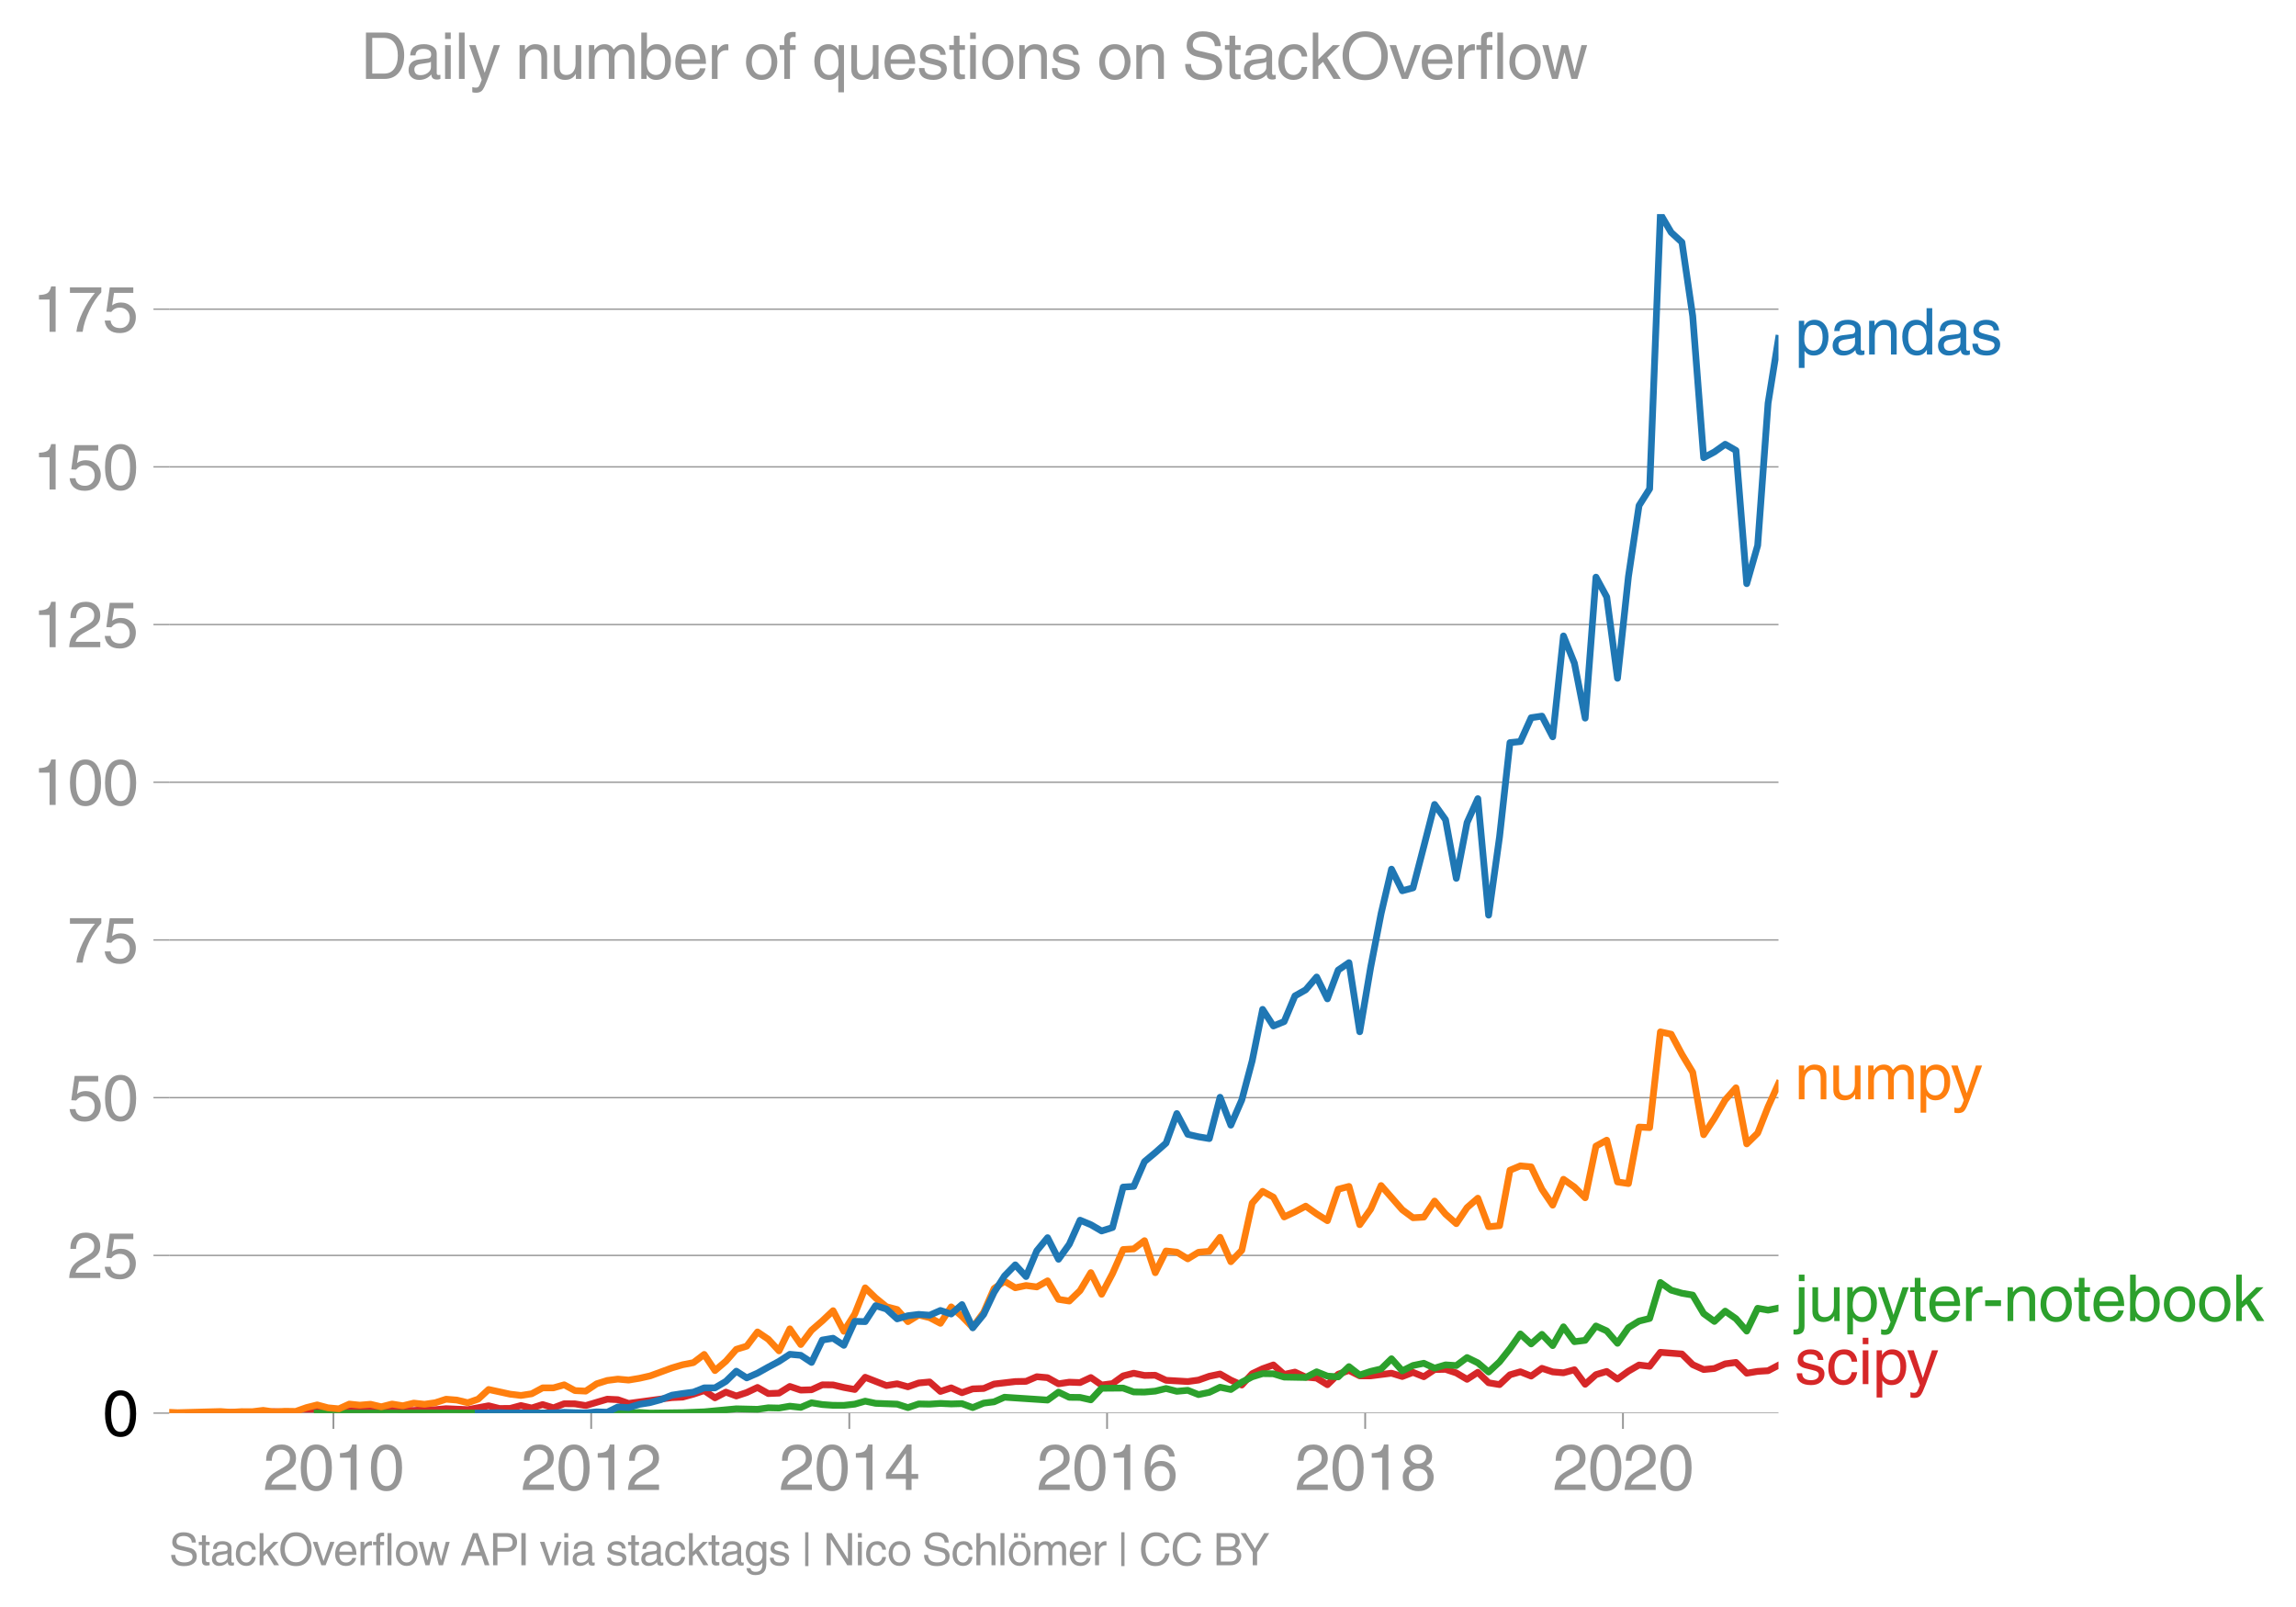 <svg height="475.651" viewBox="0 0 509.52 356.738" width="679.36" xmlns="http://www.w3.org/2000/svg" xmlns:xlink="http://www.w3.org/1999/xlink"><defs><style>*{stroke-linecap:butt;stroke-linejoin:round}</style></defs><g id="figure_1"><path d="M0 356.738h509.52V0H0z" style="fill:none" id="patch_1"/><g id="axes_1"><path d="M37.556 313.628h357.12V47.516H37.556z" style="fill:none" id="patch_2"/><path clip-path="url(#p4fe39985f9)" d="m41.787 313.628 11.833-.186 4.78.093 2.39-.223 4.818.223 2.392-.313 2.388-.06 2.39.24 2.43-.451 2.311.127 4.702-.243 2.39.025 2.39-.352 2.39.443 2.429.09 2.39-.16 2.391-.02 2.388-.213 4.82.212 4.621-.858 2.392.6 2.39-.013 2.39-.64 2.39.55 2.429-.768 2.39.73 2.391-.91 2.389.024 2.39.382 4.78-1.419 2.349.11 2.391.833 7.17-.97 2.43-.315 2.39-.115 2.39-.653 2.389-.793 2.39 1.606 2.43-1.265 2.31.852 2.31-.761 2.392-1.132 2.39 1.357 2.39-.097 2.39-1.483 2.43.813 2.39-.077 2.39-1.098 2.39.024 2.389.564 2.43.451 2.31-2.711 4.702 1.836 2.39-.39 2.39.67 2.39-.85 2.43-.226 2.39 2.103 2.39-.793 2.39 1.073 2.39-.847 2.428-.09 2.312-.986 4.701-.55 2.39-.045 2.39-1.029 2.39.216 2.43 1.355 2.39-.357 2.39.086 2.39-1.113 2.39 1.655 2.428-.317 2.351-1.707 2.35-.596 2.39.498 2.39-.046 2.39 1.12 4.82.28 2.39-.327 2.391-.848 2.389-.505 2.39 1.364 2.429 1.084 2.311-2.518 2.31-1.096 2.392-.841 2.39 2.106 2.39-.52 2.39 1.107 2.429.226 2.39 1.468 2.391-2.326 2.389-.848 2.39 1.21h2.429l4.621-.588 2.392.732 2.39-.913 2.39.96 2.39-1.592 2.429-.045 2.39.796 2.391 1.417 2.389-1.557 2.39 2.325 2.429.406 2.311-2.177 2.31-.668 2.392.954 2.39-1.722 2.39.789 2.39.205 2.429-.678 2.39 3.226 2.392-2.142 2.388-.704 2.39 1.698 2.429-1.762 2.35-1.365 2.35.281 2.391-3.1 4.78.374 2.39 2.365 2.43 1.084 2.39-.229 2.391-1.036 2.388-.317 2.39 2.395 2.43-.406 2.311-.142 2.31-1.213h0" style="fill:none;stroke:#d62728;stroke-linecap:square;stroke-width:1.5" id="line2d_1"/><g id="matplotlib.axis_1"><g id="xtick_1"><g id="line2d_2"><defs><path d="M0 0v3.5" id="m12891c9769" style="stroke:#969696;stroke-width:.4"/></defs><use style="fill:#969696;stroke:#969696;stroke-width:.4" x="73.993" xlink:href="#m12891c9769" y="313.628"/></g><g style="fill:#969696" transform="matrix(.14 0 0 -.14 58.422 330.678)" id="text_1"><defs><path d="M281 2888q0 793 409 1202 410 410 1148 410 618 0 1012-375t394-969q0-462-227-780-226-317-667-557l-775-425q-684-375-775-863h2444V0H166q25 634 275 1056t781 728l806 469q322 185 469 383t147 545q0 344-241 578-240 235-650 235-453 0-678-299-225-298-231-807H281z" id="HelveticaWorld-Regular-32" transform="scale(.016)"/><path d="M2719 2188q0 903-239 1354-239 452-702 452-453 0-697-452-243-451-243-1354 0-875 240-1340 241-464 700-464 463 0 702 448 239 449 239 1356zm603 0q0-1107-400-1709-400-601-1144-601-772 0-1156 623-384 624-384 1687 0 1090 393 1701 394 611 1147 611 744 0 1144-608t400-1704z" id="HelveticaWorld-Regular-30" transform="scale(.016)"/><path d="M2297 0h-600v3194H647v447q550 18 818 176 269 158 391 683h441V0z" id="HelveticaWorld-Regular-31" transform="scale(.016)"/></defs><use xlink:href="#HelveticaWorld-Regular-32"/><use x="55.615" xlink:href="#HelveticaWorld-Regular-30"/><use x="111.23" xlink:href="#HelveticaWorld-Regular-31"/><use x="166.846" xlink:href="#HelveticaWorld-Regular-30"/></g></g><g id="xtick_2"><use style="fill:#969696;stroke:#969696;stroke-width:.4" x="131.195" xlink:href="#m12891c9769" y="313.628" id="line2d_3"/><g style="fill:#969696" transform="matrix(.14 0 0 -.14 115.624 330.678)" id="text_2"><use xlink:href="#HelveticaWorld-Regular-32"/><use x="55.615" xlink:href="#HelveticaWorld-Regular-30"/><use x="111.23" xlink:href="#HelveticaWorld-Regular-31"/><use x="166.846" xlink:href="#HelveticaWorld-Regular-32"/></g></g><g id="xtick_3"><use style="fill:#969696;stroke:#969696;stroke-width:.4" x="188.476" xlink:href="#m12891c9769" y="313.628" id="line2d_4"/><g style="fill:#969696" transform="matrix(.14 0 0 -.14 172.905 330.678)" id="text_3"><defs><path d="M678 1581h1447v2041h-12L678 1581zm2010-487V0h-563v1094H159v550l2063 2856h466V1581h659v-487h-659z" id="HelveticaWorld-Regular-34" transform="scale(.016)"/></defs><use xlink:href="#HelveticaWorld-Regular-32"/><use x="55.615" xlink:href="#HelveticaWorld-Regular-30"/><use x="111.23" xlink:href="#HelveticaWorld-Regular-31"/><use x="166.846" xlink:href="#HelveticaWorld-Regular-34"/></g></g><g id="xtick_4"><use style="fill:#969696;stroke:#969696;stroke-width:.4" x="245.678" xlink:href="#m12891c9769" y="313.628" id="line2d_5"/><g style="fill:#969696" transform="matrix(.14 0 0 -.14 230.107 330.678)" id="text_4"><defs><path d="M903 1381q0-440 262-719 263-278 685-278 403 0 642 284 239 285 239 748 0 403-236 675t-670 272q-422 0-672-266t-250-716zm1766 1922q-63 344-255 517-192 174-520 174-519 0-791-507-272-506-278-1159l13-12q359 553 1068 553 566 0 988-375t422-1053q0-672-400-1118-400-445-1078-445-782 0-1188 556-406 557-406 1660 0 1062 415 1734 416 672 1247 672 538 0 910-321 372-320 403-876h-550z" id="HelveticaWorld-Regular-36" transform="scale(.016)"/></defs><use xlink:href="#HelveticaWorld-Regular-32"/><use x="55.615" xlink:href="#HelveticaWorld-Regular-30"/><use x="111.23" xlink:href="#HelveticaWorld-Regular-31"/><use x="166.846" xlink:href="#HelveticaWorld-Regular-36"/></g></g><g id="xtick_5"><use style="fill:#969696;stroke:#969696;stroke-width:.4" x="302.958" xlink:href="#m12891c9769" y="313.628" id="line2d_6"/><g style="fill:#969696" transform="matrix(.14 0 0 -.14 287.388 330.678)" id="text_5"><defs><path d="M1766 2597q347 0 573 198 227 199 227 527 0 294-218 483-217 189-620 189-359 0-555-199-195-198-195-504 0-328 244-511t544-183zm6-484q-434 0-681-241t-247-591q0-403 250-650t712-247q410 0 655 247t245 657q0 350-245 587-245 238-689 238zm1378 1228q0-678-578-947 397-178 567-471 170-292 170-623 0-641-413-1032-412-390-1112-390-612 0-1076 336T244 1306q0 763 762 1082-609 243-609 875 0 531 361 884t1001 353q641 0 1016-333t375-826z" id="HelveticaWorld-Regular-38" transform="scale(.016)"/></defs><use xlink:href="#HelveticaWorld-Regular-32"/><use x="55.615" xlink:href="#HelveticaWorld-Regular-30"/><use x="111.23" xlink:href="#HelveticaWorld-Regular-31"/><use x="166.846" xlink:href="#HelveticaWorld-Regular-38"/></g></g><g id="xtick_6"><use style="fill:#969696;stroke:#969696;stroke-width:.4" x="360.16" xlink:href="#m12891c9769" y="313.628" id="line2d_7"/><g style="fill:#969696" transform="matrix(.14 0 0 -.14 344.59 330.678)" id="text_6"><use xlink:href="#HelveticaWorld-Regular-32"/><use x="55.615" xlink:href="#HelveticaWorld-Regular-30"/><use x="111.23" xlink:href="#HelveticaWorld-Regular-32"/><use x="166.846" xlink:href="#HelveticaWorld-Regular-30"/></g></g></g><g id="matplotlib.axis_2"><g id="ytick_1"><path clip-path="url(#p4fe39985f9)" d="M37.556 313.628h357.12" style="fill:none;stroke:#969696;stroke-linecap:square;stroke-width:.3" id="line2d_8"/><g id="line2d_9"><defs><path d="M0 0h-3.5" id="m05f407f0d1" style="stroke:#969696;stroke-width:.3"/></defs><use style="fill:#969696;stroke:#969696;stroke-width:.3" x="37.556" xlink:href="#m05f407f0d1" y="313.628"/></g><use xlink:href="#HelveticaWorld-Regular-30" transform="matrix(.14 0 0 -.14 22.77 318.653)" id="text_7"/></g><g id="ytick_2"><path clip-path="url(#p4fe39985f9)" d="M37.556 278.626h357.12" style="fill:none;stroke:#969696;stroke-linecap:square;stroke-width:.3" id="line2d_10"/><use style="fill:#969696;stroke:#969696;stroke-width:.3" x="37.556" xlink:href="#m05f407f0d1" y="278.626" id="line2d_11"/><g style="fill:#969696" transform="matrix(.14 0 0 -.14 14.985 283.65)" id="text_8"><defs><path d="M941 2619q372 281 872 281 606 0 1042-403t436-1038q0-690-421-1139-420-448-1179-448-660 0-1041 323-381 324-444 918h582q43-363 284-555t669-192q415 0 681 287 266 288 266 735 0 456-279 731-278 275-718 275-500 0-835-428l-484 25 337 2406h2332v-544H1131L941 2619z" id="HelveticaWorld-Regular-35" transform="scale(.016)"/></defs><use xlink:href="#HelveticaWorld-Regular-32"/><use x="55.615" xlink:href="#HelveticaWorld-Regular-35"/></g></g><g id="ytick_3"><path clip-path="url(#p4fe39985f9)" d="M37.556 243.623h357.12" style="fill:none;stroke:#969696;stroke-linecap:square;stroke-width:.3" id="line2d_12"/><use style="fill:#969696;stroke:#969696;stroke-width:.3" x="37.556" xlink:href="#m05f407f0d1" y="243.623" id="line2d_13"/><g style="fill:#969696" transform="matrix(.14 0 0 -.14 14.985 248.648)" id="text_9"><use xlink:href="#HelveticaWorld-Regular-35"/><use x="55.615" xlink:href="#HelveticaWorld-Regular-30"/></g></g><g id="ytick_4"><path clip-path="url(#p4fe39985f9)" d="M37.556 208.62h357.12" style="fill:none;stroke:#969696;stroke-linecap:square;stroke-width:.3" id="line2d_14"/><use style="fill:#969696;stroke:#969696;stroke-width:.3" x="37.556" xlink:href="#m05f407f0d1" y="208.621" id="line2d_15"/><g style="fill:#969696" transform="matrix(.14 0 0 -.14 14.985 213.646)" id="text_10"><defs><path d="M238 4403h3109v-494q-641-653-1172-1766Q1644 1031 1497 0H878q94 850 622 1954 528 1105 1213 1899H238v550z" id="HelveticaWorld-Regular-37" transform="scale(.016)"/></defs><use xlink:href="#HelveticaWorld-Regular-37"/><use x="55.615" xlink:href="#HelveticaWorld-Regular-35"/></g></g><g id="ytick_5"><path clip-path="url(#p4fe39985f9)" d="M37.556 173.618h357.12" style="fill:none;stroke:#969696;stroke-linecap:square;stroke-width:.3" id="line2d_16"/><use style="fill:#969696;stroke:#969696;stroke-width:.3" x="37.556" xlink:href="#m05f407f0d1" y="173.618" id="line2d_17"/><g style="fill:#969696" transform="matrix(.14 0 0 -.14 7.2 178.643)" id="text_11"><use xlink:href="#HelveticaWorld-Regular-31"/><use x="55.615" xlink:href="#HelveticaWorld-Regular-30"/><use x="111.23" xlink:href="#HelveticaWorld-Regular-30"/></g></g><g id="ytick_6"><path clip-path="url(#p4fe39985f9)" d="M37.556 138.616h357.12" style="fill:none;stroke:#969696;stroke-linecap:square;stroke-width:.3" id="line2d_18"/><use style="fill:#969696;stroke:#969696;stroke-width:.3" x="37.556" xlink:href="#m05f407f0d1" y="138.616" id="line2d_19"/><g style="fill:#969696" transform="matrix(.14 0 0 -.14 7.2 143.64)" id="text_12"><use xlink:href="#HelveticaWorld-Regular-31"/><use x="55.615" xlink:href="#HelveticaWorld-Regular-32"/><use x="111.23" xlink:href="#HelveticaWorld-Regular-35"/></g></g><g id="ytick_7"><path clip-path="url(#p4fe39985f9)" d="M37.556 103.614h357.12" style="fill:none;stroke:#969696;stroke-linecap:square;stroke-width:.3" id="line2d_20"/><use style="fill:#969696;stroke:#969696;stroke-width:.3" x="37.556" xlink:href="#m05f407f0d1" y="103.614" id="line2d_21"/><g style="fill:#969696" transform="matrix(.14 0 0 -.14 7.2 108.638)" id="text_13"><use xlink:href="#HelveticaWorld-Regular-31"/><use x="55.615" xlink:href="#HelveticaWorld-Regular-35"/><use x="111.23" xlink:href="#HelveticaWorld-Regular-30"/></g></g><g id="ytick_8"><path clip-path="url(#p4fe39985f9)" d="M37.556 68.611h357.12" style="fill:none;stroke:#969696;stroke-linecap:square;stroke-width:.3" id="line2d_22"/><use style="fill:#969696;stroke:#969696;stroke-width:.3" x="37.556" xlink:href="#m05f407f0d1" y="68.611" id="line2d_23"/><g style="fill:#969696" transform="matrix(.14 0 0 -.14 7.2 73.636)" id="text_14"><use xlink:href="#HelveticaWorld-Regular-31"/><use x="55.615" xlink:href="#HelveticaWorld-Regular-37"/><use x="111.23" xlink:href="#HelveticaWorld-Regular-35"/></g></g></g><path clip-path="url(#p4fe39985f9)" d="M70.388 313.628h4.82l64.293-.046 2.39-.09 2.39.136 7.21-.093 4.779-.187 7.13-.67 4.702.11 2.39-.334 2.39.054 2.39-.415 2.43.27 2.39-1.022 2.39.39 2.39.17 2.389.011 2.43-.271 2.31-.663 2.31.482 4.782.181 2.39.774 2.39-.82 2.43.046 2.39-.16 2.39.115 2.39-.068 2.39.88 2.428-.993 2.312-.287 2.31-1.023 9.561.633 2.43-1.762 2.39 1.152 2.39.023 2.39.537 2.39-2.57 4.78-.042 2.348.855 2.392.03 2.39-.21 2.39-.583 2.39.628 2.429-.226 2.39.951 2.391-.5 2.389-1.133 2.39.501 2.429-1.626 2.311-1.185 2.31-.712 2.392.035 2.39.733 4.78.09 2.429-1.264 2.39.954 2.391.175 2.389-2.275 2.39 1.868 2.429-.812 2.311-.542 2.31-2.259 2.392 2.679 2.39-1.188 2.39-.493 2.39 1.08 2.429-.723 2.39.157 2.391-1.783 2.389 1.176 2.39 2.031 2.429-2.258 2.311-2.92 2.31-3.268 2.392 2.215 2.39-2.124 2.39 2.497 2.39-4.168 2.429 3.297 2.39-.296 2.392-3.182 2.388 1.082 2.39 2.757 2.429-3.478 2.35-1.453 2.35-.58 2.391-7.98 2.39 1.703 2.39.677 2.39.407 2.43 4.11 2.39 1.737 2.391-2.28 2.388 1.673 2.39 2.754 2.43-5.058 2.311.408 2.31-.454h0" style="fill:none;stroke:#2ca02c;stroke-linecap:square;stroke-width:1.5" id="line2d_24"/><path clip-path="url(#p4fe39985f9)" d="m37.556 313.453 1.843.085 9.519-.26 2.31.17 2.392-.146 2.39.01 2.39-.29 2.39.335 2.429-.135 2.39.033 2.391-.846 2.388-.6 2.39.645 2.43.226 2.311-1.052 2.31.239 2.392-.199 2.39.56 2.39-.607 2.39.381 2.429-.587 2.39.253 2.391-.343 2.388-.777 2.39.19 2.43.587 2.311-.797 2.31-2.139 4.782 1.039 2.39.28 2.39-.37 2.429-1.31h2.39l2.391-.678 2.389 1.285 2.39.115 2.429-1.625 2.35-.739 2.35-.3 2.391.215 2.39-.396 2.39-.537 4.82-1.766 2.39-.708 2.39-.467 2.389-1.82 2.39 3.582 2.43-2.078 2.31-2.634 2.31-.708 2.392-3.155 2.39 1.62 2.39 2.58 2.39-4.884 2.43 3.478 2.39-3.168 2.39-2.071 2.39-2.269 2.389 4.572 2.43-3.839 2.31-5.807 2.31 2.24 2.392 1.947 2.39.627 2.39 2.687 2.39-1.468 2.43.587 2.39 1.254 2.39-3.648 2.39 2.108 2.39 2.454 2.428-3.342 2.312-5.296 2.31-1.614 2.391 1.451 2.39-.503 2.39.316 2.39-1.355 2.43 4.11 2.39.372 2.39-2.314 2.39-3.986 2.39 4.8 2.428-4.608 2.351-5.323 2.35-.141 2.39-1.822 2.39 7.106 2.39-4.82 2.39.258 2.43 1.49 2.39-1.467 2.391-.203 2.389-3.11 2.39 5.413 2.429-2.53 2.311-10.471 2.31-2.626 2.392 1.3 2.39 4.39 2.39-1.124 2.39-1.269 2.429 1.716 2.39 1.513 2.391-6.978 2.389-.629 2.39 8.488 2.429-3.433 2.311-5.248 4.702 5.373 2.39 1.772 2.39-.138 2.39-3.565 2.429 2.89 2.39 2.122 2.391-3.567 2.389-2.08 2.39 6.326 2.429-.226 2.311-12.308 2.31-.97 2.392.224 2.39 4.97 2.39 3.524 2.39-5.738 2.429 1.717 2.39 2.387 2.392-11.466 2.388-1.321 2.39 9.27 2.429.362 2.35-12.542 2.35.122 2.391-21.247 2.39.516 2.39 4.477 2.39 3.969 2.43 13.865 2.39-3.646 2.391-4.077 2.388-2.69 2.39 12.446 2.43-2.394 2.311-5.859 2.31-5.116h0" style="fill:none;stroke:#ff7f0e;stroke-linecap:square;stroke-width:1.5" id="line2d_25"/><g style="fill:#1f77b4" transform="matrix(.14 0 0 -.14 398.247 78.69)" id="text_15"><defs><path d="M959 1516q0-538 262-832 263-293 654-293 428 0 665 348 238 349 238 945 0 654-228 954t-687 300q-447 0-676-352-228-352-228-1070zM422 3347h531v-472h13q359 569 1000 569 647 0 1020-471 373-470 373-1201 0-819-381-1344T1888-97q-582 0-891 450h-13v-1678H422v4672z" id="HelveticaWorld-Regular-70" transform="scale(.016)"/><path d="M2456 1709q-62-65-245-106-183-40-683-106-369-44-542-182-173-137-173-362 0-275 146-428 147-153 469-153 403 0 715 229 313 230 313 558v550zM397 2328q19 566 367 841 349 275 1014 275 531 0 890-241 360-240 360-694V581q0-197 178-197 72 0 185 25V0q-153-63-319-63-288 0-429 123-140 124-146 387Q2016-97 1288-97q-475 0-763 269-287 269-287 700 0 441 250 712 250 272 728 329l993 121q269 41 269 397 0 263-195 403-195 141-592 141-353 0-543-156-189-156-226-491H397z" id="HelveticaWorld-Regular-61" transform="scale(.016)"/><path d="M3150 0h-566v2059q0 475-166 677-165 202-549 202-378 0-632-288-253-287-253-825V0H422v3347h531v-472h13q397 569 1012 569 569 0 870-302 302-301 302-864V0z" id="HelveticaWorld-Regular-6e" transform="scale(.016)"/><path d="M838 1684q0-621 246-957 247-336 657-336 390 0 652 287 263 288 263 838 0 706-224 1064-223 358-679 358-434 0-675-285-240-284-240-969zM3225 0h-531v459h-13Q2363-97 1716-97q-697 0-1079 531-381 532-381 1338 0 744 378 1208 379 464 1016 464 628 0 1000-569l13 38v1681h562V0z" id="HelveticaWorld-Regular-64" transform="scale(.016)"/><path d="M2309 2394q-12 300-214 431-201 131-579 131-275 0-471-122-195-121-195-350 0-181 115-267 116-86 501-183l556-140q506-128 723-327 218-198 218-554 0-494-361-802T1638-97Q934-97 573 195q-360 293-367 880h544q13-347 230-516 217-168 651-168 353 0 561 140 208 141 208 391 0 178-135 284-134 107-531 197l-653 160q-397 100-586 298t-189 514q0 494 353 781 354 288 922 288 607 0 930-296 323-295 342-754h-544z" id="HelveticaWorld-Regular-73" transform="scale(.016)"/></defs><use xlink:href="#HelveticaWorld-Regular-70"/><use x="56.494" xlink:href="#HelveticaWorld-Regular-61"/><use x="111.426" xlink:href="#HelveticaWorld-Regular-6e"/><use x="166.602" xlink:href="#HelveticaWorld-Regular-64"/><use x="223.584" xlink:href="#HelveticaWorld-Regular-61"/><use x="278.516" xlink:href="#HelveticaWorld-Regular-73"/></g><g style="fill:#ff7f0e" transform="matrix(.14 0 0 -.14 398.247 243.986)" id="text_16"><defs><path d="M391 3347h562V1125q0-369 167-552 168-182 480-182 434 0 678 307 244 308 244 805v1844h562V0h-531v488l-12 12Q2222-97 1478-97q-481 0-784 262-303 263-303 776v2406z" id="HelveticaWorld-Regular-75" transform="scale(.016)"/><path d="M422 3347h531v-472h13q378 569 1012 569 628 0 891-544 240 294 465 419t557 125q434 0 735-285 302-284 302-843V0h-562v2163q0 390-147 582-147 193-475 193-331 0-560-269-228-269-228-628V0h-562v2316q0 290-135 456-134 166-390 166-403 0-644-300t-241-813V0H422v3347z" id="HelveticaWorld-Regular-6d" transform="scale(.016)"/><path d="M2497 3347h612L1913 63q-32-88-63-166-272-725-469-995-197-271-637-271-231 0-378 50v513q159-57 350-57 206 0 301 130 96 130 283 636L56 3347h635l897-2725h12l897 2725z" id="HelveticaWorld-Regular-79" transform="scale(.016)"/></defs><use xlink:href="#HelveticaWorld-Regular-6e"/><use x="55.176" xlink:href="#HelveticaWorld-Regular-75"/><use x="109.961" xlink:href="#HelveticaWorld-Regular-6d"/><use x="192.969" xlink:href="#HelveticaWorld-Regular-70"/><use x="247.463" xlink:href="#HelveticaWorld-Regular-79"/></g><g style="fill:#2ca02c" transform="matrix(.14 0 0 -.14 398.247 293.196)" id="text_17"><defs><path d="M984 3956H422v638h562v-638zm0-4450q0-478-227-664-226-186-629-186-115 0-237 19v487H38q237 0 310 71 74 70 74 339v3775h562V-494z" id="HelveticaWorld-Regular-6a" transform="scale(.016)"/><path d="M1100 2881V703q0-128 70-195 71-67 252-67h216V0q-307-44-422-44-353 0-516 169-162 169-162 547v2209H84v466h454v934h562v-934h538v-466h-538z" id="HelveticaWorld-Regular-74" transform="scale(.016)"/><path d="M2719 1941q-44 543-288 770-243 227-647 227-409 0-661-288-251-287-267-709h1863zm537-891q-93-519-509-859-366-288-963-294-703 6-1116 461-412 455-412 1223 0 882 425 1372 425 491 1182 491 678 0 1059-507 381-506 381-1446H856q0-525 244-813 244-287 731-287 344 0 591 207 247 208 272 452h562z" id="HelveticaWorld-Regular-65" transform="scale(.016)"/><path d="M984 0H422v3347h531v-556h13q365 653 940 653 91 0 147-19v-584h-209q-378 0-619-257-241-256-241-637V0z" id="HelveticaWorld-Regular-72" transform="scale(.016)"/><path d="M1850 1484H281v575h1569v-575z" id="HelveticaWorld-Regular-2d" transform="scale(.016)"/><path d="M813 1678q0-559 253-920t718-361q482 0 732 378t250 903q0 531-250 901-250 371-732 371-446 0-709-349-262-348-262-923zm-575 0q0 747 415 1256 416 510 1131 510 732 0 1144-516 413-515 413-1250 0-737-410-1256Q2522-97 1784-97q-709 0-1128 503-418 503-418 1272z" id="HelveticaWorld-Regular-6f" transform="scale(.016)"/><path d="M2778 1684q0 672-238 963-237 291-677 291-447-7-676-349-228-342-228-989 0-659 275-934t641-275q416 0 659 342 244 342 244 951zM422 0v4594h562V2925h13q359 519 969 519 625 0 1009-464t384-1208q0-838-388-1354Q2584-97 1888-97q-613 0-922 513h-13V0H422z" id="HelveticaWorld-Regular-62" transform="scale(.016)"/><path d="M3200 0h-722L1434 1691l-468-422V0H422v4594h544V1931l1440 1416h716L1844 2100 3200 0z" id="HelveticaWorld-Regular-6b" transform="scale(.016)"/></defs><use xlink:href="#HelveticaWorld-Regular-6a"/><use x="22.021" xlink:href="#HelveticaWorld-Regular-75"/><use x="76.807" xlink:href="#HelveticaWorld-Regular-70"/><use x="131.301" xlink:href="#HelveticaWorld-Regular-79"/><use x="181.91" xlink:href="#HelveticaWorld-Regular-74"/><use x="209.596" xlink:href="#HelveticaWorld-Regular-65"/><use x="265.016" xlink:href="#HelveticaWorld-Regular-72"/><use x="297.584" xlink:href="#HelveticaWorld-Regular-2d"/><use x="330.885" xlink:href="#HelveticaWorld-Regular-6e"/><use x="386.061" xlink:href="#HelveticaWorld-Regular-6f"/><use x="441.969" xlink:href="#HelveticaWorld-Regular-74"/><use x="469.654" xlink:href="#HelveticaWorld-Regular-65"/><use x="525.074" xlink:href="#HelveticaWorld-Regular-62"/><use x="581.568" xlink:href="#HelveticaWorld-Regular-6f"/><use x="637.477" xlink:href="#HelveticaWorld-Regular-6f"/><use x="693.385" xlink:href="#HelveticaWorld-Regular-6b"/></g><g style="fill:#d62728" transform="matrix(.14 0 0 -.14 398.247 307.196)" id="text_18"><defs><path d="M2534 2222q-121 716-793 716-416 0-669-333t-253-927q0-647 234-967 235-320 681-320 300 0 519 220t281 573h544q-84-621-439-951T1722-97q-659 0-1081 451-422 452-422 1227 0 850 422 1356 422 507 1184 507 556 0 886-333t367-889h-544z" id="HelveticaWorld-Regular-63" transform="scale(.016)"/><path d="M422 3956v638h562v-638H422zM984 0H422v3347h562V0z" id="HelveticaWorld-Regular-69" transform="scale(.016)"/></defs><use xlink:href="#HelveticaWorld-Regular-73"/><use x="50" xlink:href="#HelveticaWorld-Regular-63"/><use x="101.27" xlink:href="#HelveticaWorld-Regular-69"/><use x="123.291" xlink:href="#HelveticaWorld-Regular-70"/><use x="177.785" xlink:href="#HelveticaWorld-Regular-79"/></g><g style="fill:#969696" transform="matrix(.097 0 0 -.097 37.556 347.399)" id="text_19"><defs><path d="M3225 3250q-19 438-327 686-307 248-810 248-507 0-779-208-271-207-271-598 0-209 118-359 119-150 425-222l1313-300q531-116 787-440 257-323 257-788 0-681-500-1036T2138-122q-610 0-962 156-351 157-623 497-272 341-272 953h582q0-512 340-794 341-281 928-281 569 0 886 202t317 573q0 338-189 505t-739 295l-990 232q-494 112-738 392t-244 689q0 619 417 1019 418 400 1165 400 843 0 1301-352 458-351 492-1114h-584z" id="HelveticaWorld-Regular-53" transform="scale(.016)"/><path d="M4091 2297q0 806-427 1337-426 532-1173 532-738 0-1169-532-431-531-431-1337 0-831 437-1350 438-519 1163-519 709 0 1154 506 446 507 446 1363zm637 0q0-1028-594-1724-593-695-1643-695-1057 0-1649 695-592 696-592 1724 0 1031 592 1725t1649 694q1081 0 1659-707 578-706 578-1712z" id="HelveticaWorld-Regular-4f" transform="scale(.016)"/><path d="M2522 3347h616L1863 0h-604L38 3347h653l872-2725h12l947 2725z" id="HelveticaWorld-Regular-76" transform="scale(.016)"/><path d="M1100 2881V0H538v2881H78v466h460v575q0 378 229 557 230 180 642 180 141 0 254-12v-506q-100 12-229 12-187 0-261-92-73-92-73-298v-416h563v-466h-563z" id="HelveticaWorld-Regular-66" transform="scale(.016)"/><path d="M984 0H422v4594h562V0z" id="HelveticaWorld-Regular-6c" transform="scale(.016)"/><path d="M1638 0h-575L97 3347h606l641-2631h12l647 2631h635l653-2631h12l678 2631h557L3572 0h-591l-678 2591h-12L1638 0z" id="HelveticaWorld-Regular-77" transform="scale(.016)"/><path d="m2816 1888-678 2021h-13l-737-2021h1428zm-1619-550L716 0H78l1728 4594h703L4172 0h-678l-453 1338H1197z" id="HelveticaWorld-Regular-41" transform="scale(.016)"/><path d="M1141 2472h1234q466 0 700 204 234 205 234 621 0 372-225 569t-684 197H1141V2472zm0-2472H519v4594h2065q616 0 991-358t375-933q0-597-363-980-362-382-1003-382H1141V0z" id="HelveticaWorld-Regular-50" transform="scale(.016)"/><path d="M1141 0H519v4594h622V0z" id="HelveticaWorld-Regular-49" transform="scale(.016)"/><path d="M831 1684q0-615 244-954t659-339q404 0 660 293 256 294 256 832 0 706-224 1064-223 358-679 358-459 0-688-305-228-305-228-949zM3188 191q0-807-388-1203-387-397-1169-397-562 0-895 259T353-409h563q43-244 226-388t530-144q472 0 712 254 241 253 241 821v238h-12Q2297-97 1722-97q-716 0-1094 528T250 1772q0 744 381 1208 382 464 1013 464 634 0 1000-569h12v472h532V191z" id="HelveticaWorld-Regular-67" transform="scale(.016)"/><path d="M603 4716h466V-122H603v4838z" id="HelveticaWorld-Regular-7c" transform="scale(.016)"/><path d="M3559 4594h600V0h-690L1125 3713h-12V0H519v4594h728L3547 884h12v3710z" id="HelveticaWorld-Regular-4e" transform="scale(.016)"/><path d="M3150 0h-566v2188q0 403-156 576-156 174-509 174-435 0-685-282-250-281-250-831V0H422v4594h562V2900h13q384 544 981 544 550 0 861-288 311-287 311-878V0z" id="HelveticaWorld-Regular-68" transform="scale(.016)"/><path d="M813 1678q0-559 253-920t718-361q482 0 732 378t250 903q0 531-250 901-250 371-732 371-446 0-709-349-262-348-262-923zm-575 0q0 747 415 1256 416 510 1131 510 732 0 1144-516 413-515 413-1250 0-737-410-1256Q2522-97 1784-97q-709 0-1128 503-418 503-418 1272zm2351 2266h-575v650h575v-650zm-1038 0H976v650h575v-650z" id="HelveticaWorld-Regular-f6" transform="scale(.016)"/><path d="M3713 3213q-104 468-434 710-329 243-854 243-678 0-1091-493-412-492-412-1329 0-969 390-1443 391-473 1132-473 487 0 838 323 352 324 474 940h603q-121-885-671-1349T2350-122q-941 0-1505 647T281 2322q0 1109 589 1751 589 643 1555 643 800 0 1297-413 497-412 591-1090h-600z" id="HelveticaWorld-Regular-43" transform="scale(.016)"/><path d="M519 4594h2015q594 0 947-322t353-834q0-310-155-565-154-254-460-395 428-162 629-431 202-269 202-691 0-593-428-975Q3194 0 2491 0H519v4594zm612-4063h1325q488 0 731 226 244 227 244 612 0 390-272 582-271 193-803 193H1131V531zm0 2119h1128q494 0 724 179 230 180 230 562 0 328-218 500-217 172-729 172H1131V2650z" id="HelveticaWorld-Regular-42" transform="scale(.016)"/><path d="M2388 0h-622v1850L31 4594h725l1319-2206 1316 2206h731L2388 1850V0z" id="HelveticaWorld-Regular-59" transform="scale(.016)"/></defs><use xlink:href="#HelveticaWorld-Regular-53"/><use x="66.211" xlink:href="#HelveticaWorld-Regular-74"/><use x="93.896" xlink:href="#HelveticaWorld-Regular-61"/><use x="148.828" xlink:href="#HelveticaWorld-Regular-63"/><use x="200.098" xlink:href="#HelveticaWorld-Regular-6b"/><use x="250.098" xlink:href="#HelveticaWorld-Regular-4f"/><use x="327.881" xlink:href="#HelveticaWorld-Regular-76"/><use x="375.49" xlink:href="#HelveticaWorld-Regular-65"/><use x="430.91" xlink:href="#HelveticaWorld-Regular-72"/><use x="464.979" xlink:href="#HelveticaWorld-Regular-66"/><use x="492.664" xlink:href="#HelveticaWorld-Regular-6c"/><use x="514.686" xlink:href="#HelveticaWorld-Regular-6f"/><use x="569.094" xlink:href="#HelveticaWorld-Regular-77"/><use x="641.506" xlink:href="#HelveticaWorld-Regular-20"/><use x="665.92" xlink:href="#HelveticaWorld-Regular-41"/><use x="732.619" xlink:href="#HelveticaWorld-Regular-50"/><use x="797.268" xlink:href="#HelveticaWorld-Regular-49"/><use x="823.049" xlink:href="#HelveticaWorld-Regular-20"/><use x="847.463" xlink:href="#HelveticaWorld-Regular-76"/><use x="897.072" xlink:href="#HelveticaWorld-Regular-69"/><use x="919.094" xlink:href="#HelveticaWorld-Regular-61"/><use x="974.025" xlink:href="#HelveticaWorld-Regular-20"/><use x="998.439" xlink:href="#HelveticaWorld-Regular-73"/><use x="1048.439" xlink:href="#HelveticaWorld-Regular-74"/><use x="1076.125" xlink:href="#HelveticaWorld-Regular-61"/><use x="1131.057" xlink:href="#HelveticaWorld-Regular-63"/><use x="1182.326" xlink:href="#HelveticaWorld-Regular-6b"/><use x="1232.326" xlink:href="#HelveticaWorld-Regular-74"/><use x="1260.012" xlink:href="#HelveticaWorld-Regular-61"/><use x="1314.943" xlink:href="#HelveticaWorld-Regular-67"/><use x="1370.852" xlink:href="#HelveticaWorld-Regular-73"/><use x="1420.852" xlink:href="#HelveticaWorld-Regular-20"/><use x="1445.266" xlink:href="#HelveticaWorld-Regular-7c"/><use x="1471.242" xlink:href="#HelveticaWorld-Regular-20"/><use x="1495.656" xlink:href="#HelveticaWorld-Regular-4e"/><use x="1568.752" xlink:href="#HelveticaWorld-Regular-69"/><use x="1590.773" xlink:href="#HelveticaWorld-Regular-63"/><use x="1642.043" xlink:href="#HelveticaWorld-Regular-6f"/><use x="1697.951" xlink:href="#HelveticaWorld-Regular-20"/><use x="1722.365" xlink:href="#HelveticaWorld-Regular-53"/><use x="1788.576" xlink:href="#HelveticaWorld-Regular-63"/><use x="1839.846" xlink:href="#HelveticaWorld-Regular-68"/><use x="1895.021" xlink:href="#HelveticaWorld-Regular-6c"/><use x="1917.043" xlink:href="#HelveticaWorld-Regular-f6"/><use x="1972.951" xlink:href="#HelveticaWorld-Regular-6d"/><use x="2055.959" xlink:href="#HelveticaWorld-Regular-65"/><use x="2111.379" xlink:href="#HelveticaWorld-Regular-72"/><use x="2143.947" xlink:href="#HelveticaWorld-Regular-20"/><use x="2168.361" xlink:href="#HelveticaWorld-Regular-7c"/><use x="2194.338" xlink:href="#HelveticaWorld-Regular-20"/><use x="2218.752" xlink:href="#HelveticaWorld-Regular-43"/><use x="2291.066" xlink:href="#HelveticaWorld-Regular-43"/><use x="2363.381" xlink:href="#HelveticaWorld-Regular-20"/><use x="2387.795" xlink:href="#HelveticaWorld-Regular-42"/><use x="2450.607" xlink:href="#HelveticaWorld-Regular-59"/></g><g style="fill:#969696" transform="matrix(.14 0 0 -.14 80.05 17.516)" id="text_20"><defs><path d="M1141 531h1203q625 0 978 480t353 1311q0 822-356 1278t-1028 463H1141V531zM519 4594h1862q903 0 1414-621 511-620 511-1610 0-1063-511-1713T2356 0H519v4594z" id="HelveticaWorld-Regular-44" transform="scale(.016)"/><path d="M2656 1516q0 712-224 1067-223 355-679 355-440 0-678-288-237-287-237-966 0-603 240-948 241-345 663-345 372 0 643 281 272 281 272 844zm538-2841h-563V353h-12Q2297-97 1728-97q-703 0-1088 522-384 522-384 1347 0 731 378 1201 379 471 1016 471 634 0 1000-569h13v472h531v-4672z" id="HelveticaWorld-Regular-71" transform="scale(.016)"/></defs><use xlink:href="#HelveticaWorld-Regular-44"/><use x="72.021" xlink:href="#HelveticaWorld-Regular-61"/><use x="126.953" xlink:href="#HelveticaWorld-Regular-69"/><use x="148.975" xlink:href="#HelveticaWorld-Regular-6c"/><use x="170.996" xlink:href="#HelveticaWorld-Regular-79"/><use x="220.605" xlink:href="#HelveticaWorld-Regular-20"/><use x="245.02" xlink:href="#HelveticaWorld-Regular-6e"/><use x="300.195" xlink:href="#HelveticaWorld-Regular-75"/><use x="354.98" xlink:href="#HelveticaWorld-Regular-6d"/><use x="437.988" xlink:href="#HelveticaWorld-Regular-62"/><use x="494.482" xlink:href="#HelveticaWorld-Regular-65"/><use x="549.902" xlink:href="#HelveticaWorld-Regular-72"/><use x="582.471" xlink:href="#HelveticaWorld-Regular-20"/><use x="606.885" xlink:href="#HelveticaWorld-Regular-6f"/><use x="662.793" xlink:href="#HelveticaWorld-Regular-66"/><use x="690.479" xlink:href="#HelveticaWorld-Regular-20"/><use x="714.893" xlink:href="#HelveticaWorld-Regular-71"/><use x="771.387" xlink:href="#HelveticaWorld-Regular-75"/><use x="826.172" xlink:href="#HelveticaWorld-Regular-65"/><use x="881.592" xlink:href="#HelveticaWorld-Regular-73"/><use x="931.592" xlink:href="#HelveticaWorld-Regular-74"/><use x="959.277" xlink:href="#HelveticaWorld-Regular-69"/><use x="981.299" xlink:href="#HelveticaWorld-Regular-6f"/><use x="1037.207" xlink:href="#HelveticaWorld-Regular-6e"/><use x="1092.383" xlink:href="#HelveticaWorld-Regular-73"/><use x="1142.383" xlink:href="#HelveticaWorld-Regular-20"/><use x="1166.797" xlink:href="#HelveticaWorld-Regular-6f"/><use x="1222.705" xlink:href="#HelveticaWorld-Regular-6e"/><use x="1277.881" xlink:href="#HelveticaWorld-Regular-20"/><use x="1302.295" xlink:href="#HelveticaWorld-Regular-53"/><use x="1368.506" xlink:href="#HelveticaWorld-Regular-74"/><use x="1396.191" xlink:href="#HelveticaWorld-Regular-61"/><use x="1451.123" xlink:href="#HelveticaWorld-Regular-63"/><use x="1502.393" xlink:href="#HelveticaWorld-Regular-6b"/><use x="1552.393" xlink:href="#HelveticaWorld-Regular-4f"/><use x="1630.176" xlink:href="#HelveticaWorld-Regular-76"/><use x="1677.785" xlink:href="#HelveticaWorld-Regular-65"/><use x="1733.205" xlink:href="#HelveticaWorld-Regular-72"/><use x="1767.273" xlink:href="#HelveticaWorld-Regular-66"/><use x="1794.959" xlink:href="#HelveticaWorld-Regular-6c"/><use x="1816.98" xlink:href="#HelveticaWorld-Regular-6f"/><use x="1871.389" xlink:href="#HelveticaWorld-Regular-77"/></g><path clip-path="url(#p4fe39985f9)" d="m106.12 313.628 2.31-.045 2.392-.048 2.39.093 2.39-.046 2.39.046h2.429l2.39-.046 2.391-.134 2.389.087 2.39.048 2.429-.226 2.35.078 2.35-1.162 2.391.142 2.39-.729 2.39-.391 2.39-.648 2.43-.993 2.39-.366 2.39-.312 2.389-.948h2.39l2.43-1.445 2.31-2.255 2.31 1.487 2.392-1.054 2.39-1.34 2.39-1.274 2.39-1.571 2.43.226 2.39 1.579 2.39-4.967 2.39-.4 2.389 1.574 2.43-5.329 2.31.068 2.31-3.546 2.392.746 2.39 2.19 2.39-.697 2.39-.297 2.43.181 2.39-1.05 2.39.78 2.39-2.087 2.39 5.157 2.428-2.98 2.312-4.898 2.31-3.639 2.391-2.461 2.39 2.597 2.39-5.724 2.39-2.903 2.43 4.788 2.39-3.332 2.39-5.34 2.39 1 2.39 1.394 2.428-.768 2.351-8.972 2.35-.151 2.39-5.504 2.39-1.993 2.39-2.114 2.39-6.558 2.43 4.607 2.39.55 2.391.398 2.389-9.171 2.39 6.19 2.429-5.6 2.311-8.697 2.31-11.401 2.392 3.687 2.39-.977 2.39-5.697 2.39-1.349 2.429-2.845 2.39 4.847 2.391-6.383 2.389-1.644 2.39 15.33 2.429-14.318 2.311-11.903 2.31-9.866 2.392 4.796 2.39-.641 2.39-9.206 2.39-9.312 2.429 3.388 2.39 13.018 2.391-12.386 2.389-5.302 2.39 25.852 2.429-17.388 2.311-20.905 2.31-.232 2.392-5.295 2.39-.351 2.39 4.598 2.39-22.393 2.429 6.052 2.39 12.187 2.392-31.291 2.388 4.41 2.39 18.036 2.429-22.582 2.35-15.75 2.35-3.716 2.391-60.975 2.39 4.068 2.39 2.186 2.39 16.377 2.43 31.434 2.39-1.281 2.391-1.7 2.388 1.373 2.39 29.565 2.43-8.491 2.311-31.584 2.31-14.348" style="fill:none;stroke:#1f77b4;stroke-linecap:square;stroke-width:1.5" id="line2d_26"/></g></g><defs><clipPath id="p4fe39985f9"><path d="M37.556 47.516h357.12v266.112H37.556z"/></clipPath></defs></svg>